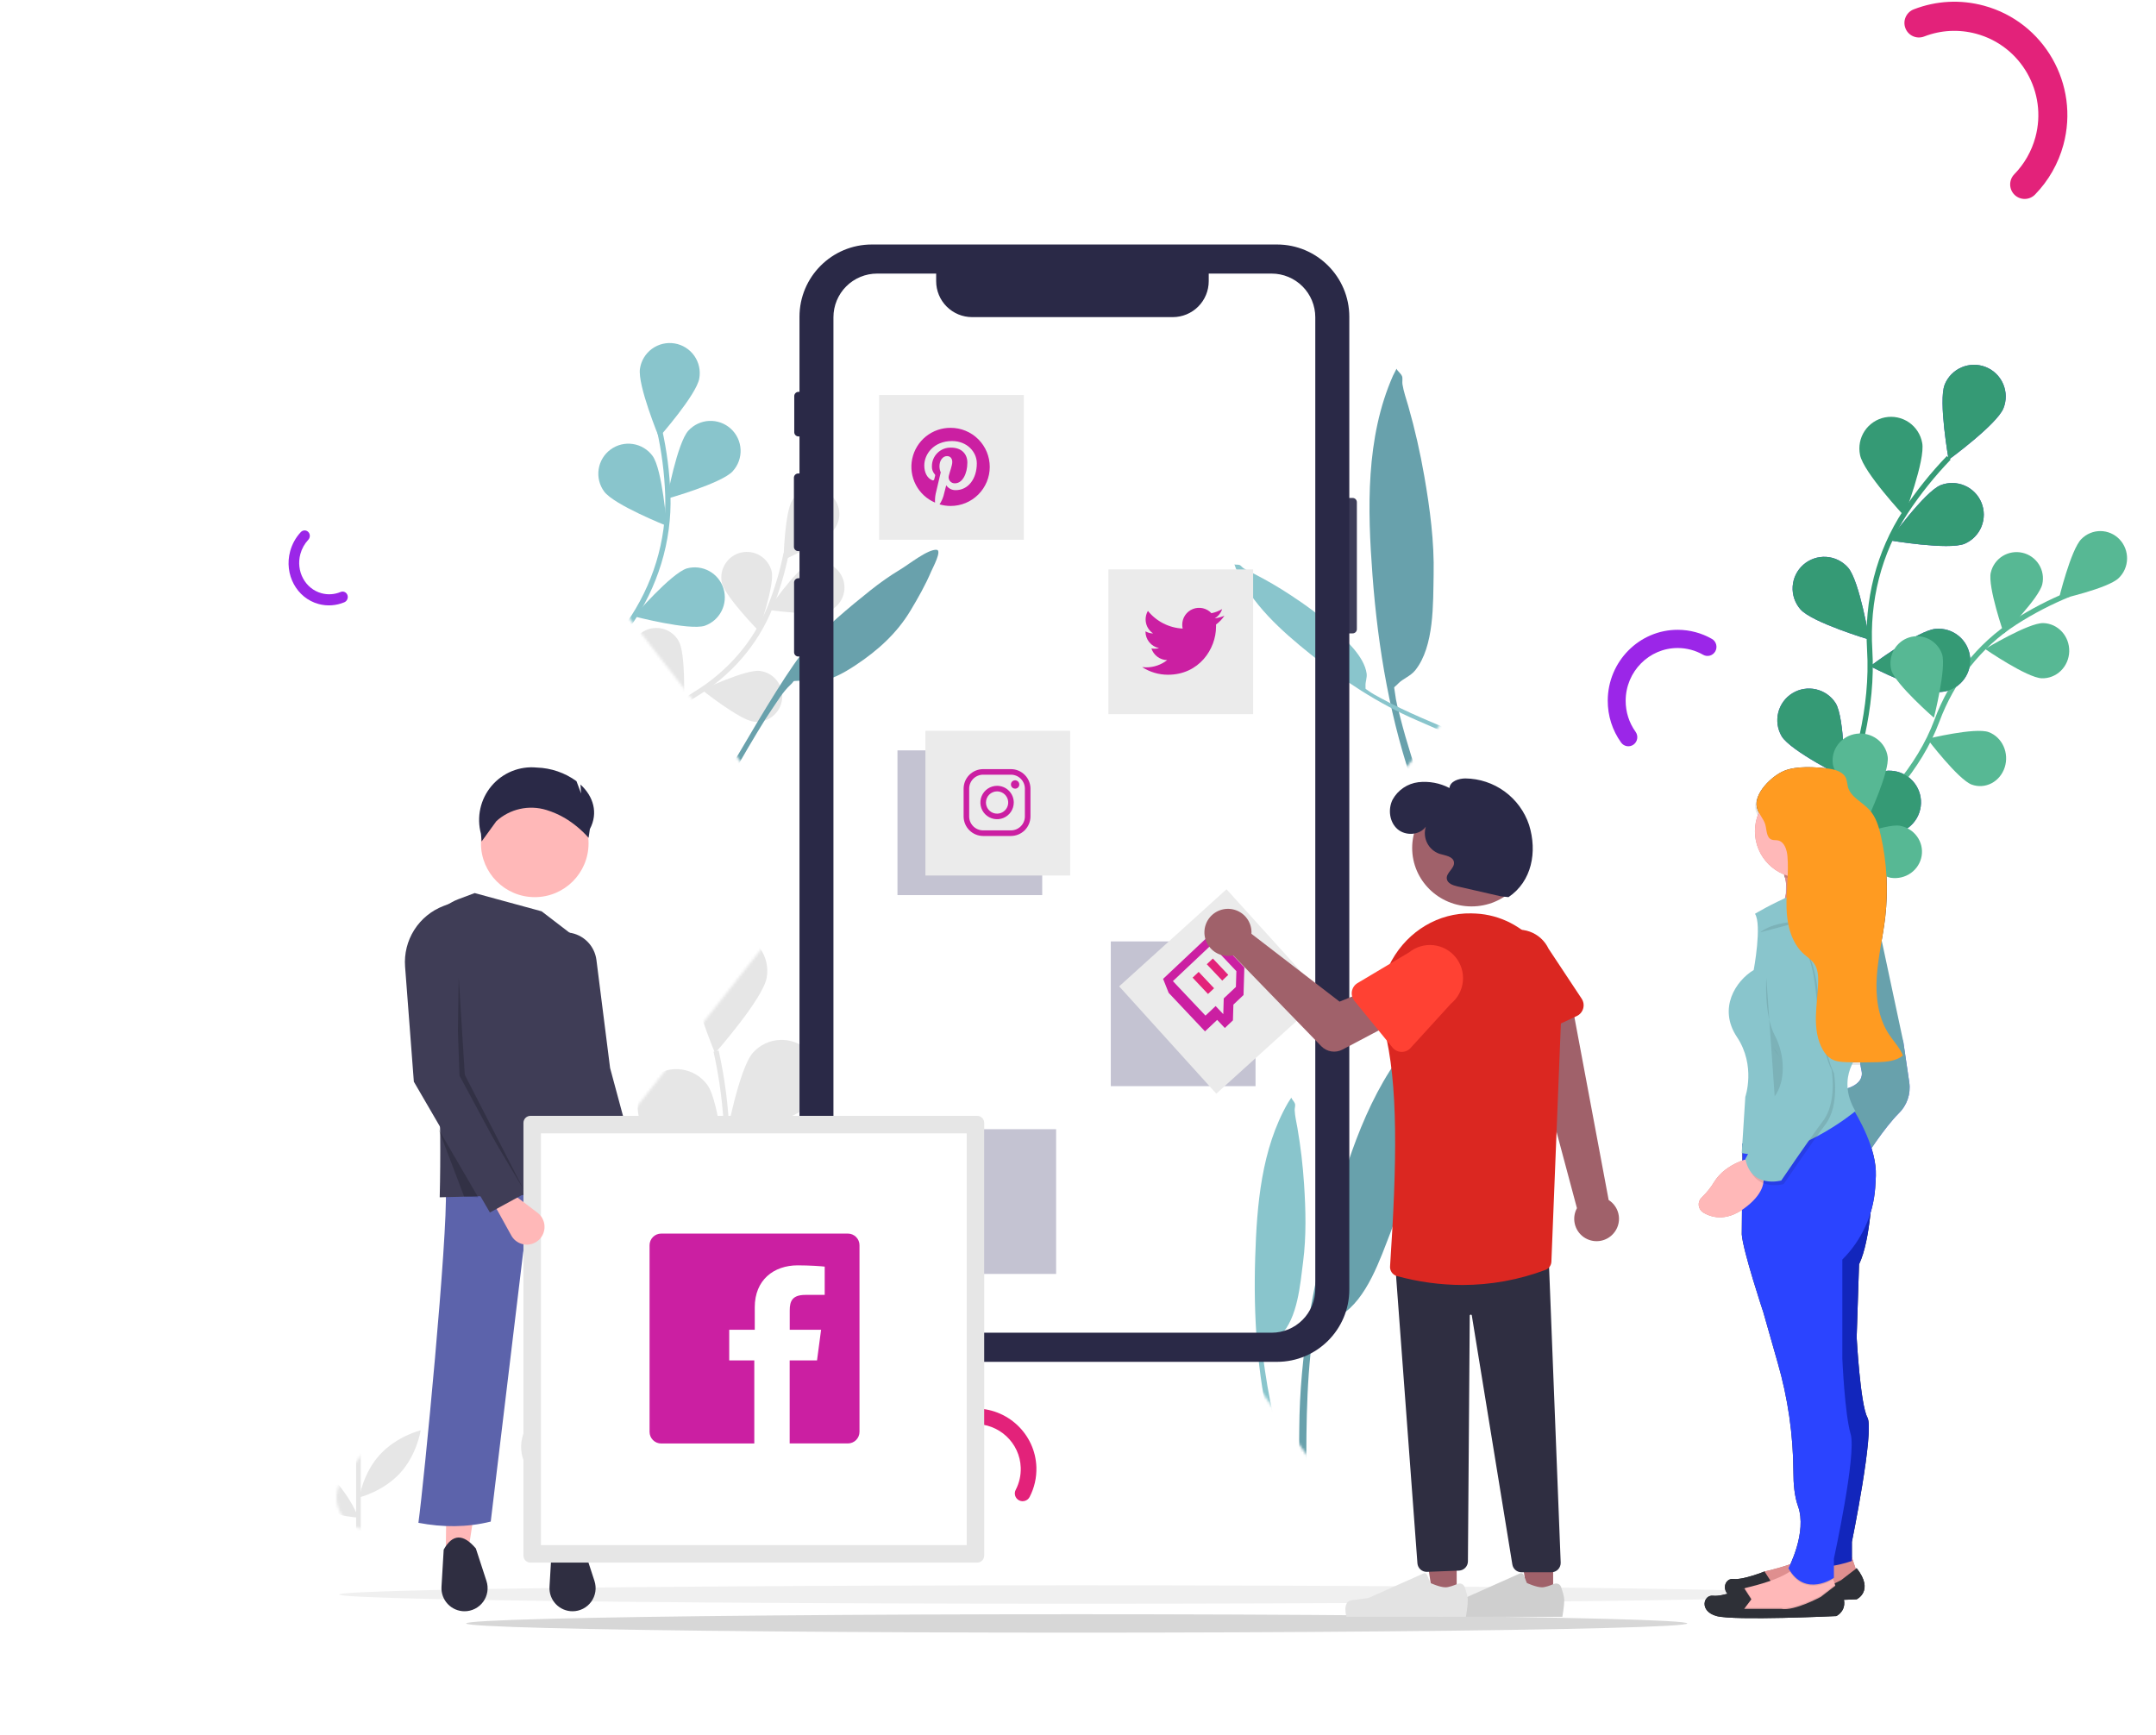 <svg xmlns="http://www.w3.org/2000/svg" width="820" height="660" viewBox="0 0 820 660" fill="none"><g opacity="0.061" filter="url(#filter0_f)"><ellipse cx="409.5" cy="606.5" rx="280.5" ry="3.5" fill="black"></ellipse></g><g opacity="0.16" filter="url(#filter1_f)"><ellipse cx="409.5" cy="617.5" rx="232.221" ry="3.5" fill="black"></ellipse></g><path d="M293.439 581.85C297.322 581.85 300.973 579.999 303.267 576.866L409.816 431.398L513.683 576.75C515.97 579.951 519.661 581.85 523.595 581.85H680.602C690.733 581.85 696.438 570.204 690.228 562.2L507.472 326.619L687.628 98.738C693.943 90.75 688.253 79 678.071 79H524.471C520.549 79 516.866 80.889 514.577 84.074L412.056 226.765L309.981 84.094C307.693 80.897 304.004 79 300.073 79H143.068C132.936 79 127.232 90.648 133.444 98.653L313.504 330.649L130.646 562.115C124.335 570.104 130.025 581.85 140.206 581.85H293.439Z" fill="white"></path><mask id="mask0" maskUnits="userSpaceOnUse" x="128" y="79" width="565" height="503"><path d="M293.439 581.85C297.322 581.85 300.973 579.999 303.267 576.866L409.816 431.398L513.683 576.75C515.97 579.951 519.661 581.85 523.595 581.85H680.602C690.733 581.85 696.438 570.204 690.228 562.2L507.472 326.619L687.628 98.738C693.943 90.75 688.253 79 678.071 79H524.471C520.549 79 516.866 80.889 514.577 84.074L412.056 226.765L309.981 84.094C307.693 80.897 304.004 79 300.073 79H143.068C132.936 79 127.232 90.648 133.444 98.653L313.504 330.649L130.646 562.115C124.335 570.104 130.025 581.85 140.206 581.85H293.439Z" fill="white"></path></mask><g mask="url(#mask0)"><g opacity="0.1"><path d="M289.658 571.391C281.573 571.835 257.345 558.471 257.345 558.471C257.345 558.471 279.981 542.569 288.067 542.126C291.906 541.985 295.647 543.357 298.484 545.946C301.321 548.536 303.029 552.136 303.238 555.972C303.447 559.808 302.142 563.572 299.604 566.455C297.065 569.339 293.496 571.11 289.664 571.387L289.658 571.391Z" fill="black"></path><path d="M234.903 607.238C234.903 607.238 226.587 538.915 257.363 494.776C270.277 476.248 277.206 454.173 276.443 431.626C276.059 420.916 274.69 410.264 272.355 399.805" stroke="black" stroke-width="2" stroke-miterlimit="10"></path><path d="M291.593 371.88C290.254 379.86 271.947 400.598 271.947 400.598C271.947 400.598 261.375 375.027 262.685 367.058C262.979 365.14 263.651 363.298 264.662 361.641C265.673 359.984 267.003 358.544 268.575 357.405C270.147 356.267 271.93 355.452 273.819 355.008C275.709 354.564 277.668 354.499 279.583 354.819C281.498 355.138 283.33 355.835 284.973 356.868C286.616 357.901 288.038 359.251 289.155 360.838C290.273 362.426 291.064 364.219 291.482 366.115C291.901 368.01 291.938 369.97 291.593 371.88Z" fill="black"></path><path d="M308.103 420.079C302.645 426.055 276.002 433.506 276.002 433.506C276.002 433.506 281.008 406.296 286.456 400.308C287.754 398.887 289.318 397.736 291.061 396.92C292.803 396.104 294.689 395.639 296.611 395.552C298.533 395.464 300.454 395.757 302.263 396.411C304.072 397.066 305.734 398.071 307.155 399.369C308.576 400.666 309.727 402.231 310.543 403.973C311.359 405.715 311.824 407.601 311.911 409.523C311.999 411.445 311.706 413.366 311.051 415.175C310.396 416.984 309.392 418.646 308.094 420.067L308.103 420.079Z" fill="black"></path><path d="M294.448 495.441C286.72 497.846 259.941 490.841 259.941 490.841C259.941 490.841 277.993 469.877 285.72 467.472C289.383 466.474 293.29 466.937 296.619 468.762C299.947 470.588 302.438 473.634 303.565 477.259C304.693 480.883 304.37 484.805 302.664 488.196C300.959 491.588 298.004 494.185 294.421 495.441L294.448 495.441Z" fill="black"></path><path d="M271.292 550.169C264.079 553.846 236.524 551.451 236.524 551.451C236.524 551.451 250.772 527.738 257.97 524.053C261.433 522.287 265.455 521.969 269.152 523.168C272.849 524.368 275.918 526.987 277.684 530.449C279.45 533.912 279.768 537.934 278.569 541.631C277.369 545.328 274.75 548.397 271.288 550.163L271.292 550.169Z" fill="black"></path><path d="M245.406 429.99C250.202 436.507 275.914 446.721 275.914 446.721C275.914 446.721 273.791 419.14 269 412.619C266.697 409.49 263.245 407.404 259.403 406.821C255.562 406.237 251.646 407.204 248.518 409.507C245.389 411.811 243.303 415.263 242.72 419.104C242.136 422.945 243.102 426.861 245.406 429.99Z" fill="black"></path><path d="M219.116 494.319C225.643 499.099 253.235 501.146 253.235 501.146C253.235 501.146 242.969 475.462 236.438 470.676C233.301 468.401 229.392 467.461 225.564 468.061C221.736 468.661 218.302 470.753 216.012 473.878C213.723 477.003 212.764 480.908 213.345 484.739C213.927 488.569 216.002 492.014 219.116 494.319Z" fill="black"></path><path d="M202.142 560.339C207.768 566.155 234.621 572.84 234.621 572.84C234.621 572.84 228.835 545.785 223.209 539.968C220.491 537.254 216.814 535.716 212.973 535.685C209.131 535.655 205.431 537.134 202.669 539.804C199.907 542.475 198.305 546.123 198.206 549.964C198.107 553.804 199.521 557.53 202.142 560.339Z" fill="black"></path></g><g opacity="0.1"><path d="M137.209 543.356H135.44V583H137.209V543.356Z" fill="black"></path><path d="M121.726 558.214C132.033 565.634 136.326 577.237 136.326 577.237C136.326 577.237 123.907 576.813 113.597 569.394C103.287 561.974 99 550.373 99 550.373C99 550.373 111.421 550.798 121.726 558.214Z" fill="black"></path><path d="M128.378 543.269C133.989 547.304 136.326 553.623 136.326 553.623C136.326 553.623 129.552 553.39 123.955 549.354C118.359 545.319 116.025 539 116.025 539C116.025 539 122.77 539.23 128.378 543.269Z" fill="black"></path><path d="M144.477 553.3C138.033 560.346 136.67 569.554 136.67 569.554C136.67 569.554 145.755 567.335 152.193 560.287C158.631 553.238 160 544.032 160 544.032C160 544.032 150.92 546.254 144.477 553.3Z" fill="black"></path></g><path d="M354 585.332C354 622.887 331.614 636 304 636C276.386 636 254 622.887 254 585.332C254 547.776 304 500 304 500C304 500 354 547.776 354 585.332Z" fill="#68A1AC"></path><path d="M295 577.685C295 598.672 282.464 606 267 606C251.536 606 239 598.672 239 577.685C239 556.699 267 530 267 530C267 530 295 556.699 295 577.685Z" fill="#89C5CC"></path><path fill-rule="evenodd" clip-rule="evenodd" d="M540.398 392.139C522.515 410.736 513.876 436.531 507.035 460.781C499.394 487.865 494.347 515.368 494.154 543.527C494.027 562.028 493.523 580.644 494.604 599.124C494.987 605.687 495.642 612.261 496.683 618.754C496.769 619.287 499.098 633.784 501.326 630.406C502.594 628.485 498.939 615.368 498.663 613.183C497.109 600.878 496.748 588.482 496.824 576.088C496.948 555.681 496.346 535.379 498.416 515.048C498.725 512.012 498.969 508.824 499.691 505.854C500.457 502.697 499.481 504.075 501.977 502.826C504.402 501.61 507.398 501.784 509.914 500.26C519.895 494.213 525 478.68 528.973 468.488C533.518 456.834 536.28 444.406 538.487 432.141C540.107 423.13 541.265 414.174 541.92 405.046C542.127 402.17 542.139 399.161 542.705 396.333C542.857 395.57 543.622 394.22 543.594 393.545C543.535 392.115 542.672 391.274 542.601 390.072C541.852 390.745 541.117 391.435 540.398 392.139Z" fill="#68A1AC"></path><path fill-rule="evenodd" clip-rule="evenodd" d="M489.849 419.493C479.721 437.09 478.018 458.43 477.396 478.248C476.7 500.383 478.065 522.345 483.261 543.888C486.676 558.042 489.824 572.355 494.156 586.263C495.695 591.203 497.442 596.1 499.469 600.861C499.636 601.252 504.166 611.881 505.227 608.878C505.831 607.171 500.55 597.846 499.924 596.23C496.403 587.127 493.774 577.729 491.48 568.249C487.703 552.64 483.39 537.249 481.112 521.329C480.772 518.952 480.353 516.471 480.341 514.066C480.327 511.509 479.843 512.747 481.512 511.319C483.133 509.93 485.455 509.494 487.087 507.853C493.562 501.34 494.513 488.509 495.613 479.971C496.873 470.208 496.624 460.192 495.981 450.406C495.508 443.217 494.693 436.157 493.461 429.062C493.073 426.826 492.512 424.526 492.407 422.258C492.378 421.647 492.706 420.471 492.557 419.96C492.241 418.879 491.421 418.401 491.139 417.496C490.695 418.153 490.265 418.819 489.849 419.493Z" fill="#89C5CC"></path><path fill-rule="evenodd" clip-rule="evenodd" d="M529.783 142.941C519.37 166.547 520.109 193.74 522.007 218.864C524.127 246.926 528.826 274.49 538.31 301.005C544.541 318.426 550.457 336.084 557.815 353.07C560.428 359.102 563.299 365.053 566.506 370.793C566.769 371.265 573.933 384.081 574.866 380.144C575.398 377.904 567.463 366.839 566.453 364.882C560.77 353.857 556.177 342.338 551.994 330.671C545.107 311.462 537.573 292.6 532.538 272.793C531.786 269.836 530.921 266.757 530.58 263.72C530.216 260.492 529.772 262.121 531.687 260.091C533.548 258.117 536.422 257.252 538.262 254.956C545.561 245.851 545.024 229.51 545.258 218.574C545.527 206.067 543.856 193.446 541.718 181.169C540.147 172.149 538.16 163.339 535.643 154.542C534.85 151.769 533.829 148.939 533.389 146.089C533.271 145.32 533.526 143.789 533.268 143.164C532.722 141.841 531.622 141.348 531.143 140.244C530.671 141.133 530.217 142.033 529.783 142.941Z" fill="#68A1AC"></path><path fill-rule="evenodd" clip-rule="evenodd" d="M470.079 216.286C475.826 229.742 487.379 239.967 498.523 248.91C510.97 258.9 524.21 267.627 538.869 273.967C548.499 278.131 558.106 282.519 567.993 286.048C571.505 287.302 575.082 288.417 578.702 289.312C579 289.385 587.084 291.38 585.814 289.469C585.092 288.381 577.434 287.384 576.232 287.044C569.464 285.129 562.913 282.571 556.459 279.786C545.833 275.2 535.101 271.017 524.945 265.432C523.429 264.598 521.818 263.765 520.428 262.73C518.949 261.631 519.452 262.445 519.353 260.866C519.256 259.33 520.01 257.804 519.772 256.153C518.826 249.603 511.848 243.497 507.407 239.165C502.33 234.21 496.453 230.015 490.539 226.146C486.194 223.304 481.774 220.715 477.155 218.351C475.698 217.606 474.131 216.933 472.779 216.011C472.415 215.762 471.88 215.064 471.521 214.929C470.761 214.643 470.131 214.907 469.488 214.678C469.673 215.218 469.871 215.754 470.079 216.286Z" fill="#89C5CC"></path><path d="M257.923 301.46C252.558 301.754 236.483 292.887 236.483 292.887C236.483 292.887 251.502 282.336 256.867 282.042C259.414 281.949 261.896 282.859 263.778 284.577C265.661 286.295 266.794 288.684 266.933 291.229C267.072 293.774 266.206 296.272 264.521 298.185C262.837 300.098 260.469 301.273 257.927 301.457L257.923 301.46Z" fill="#68A1AC"></path><g opacity="0.1"><path d="M220.506 326.294C220.506 326.294 233.834 282.619 264.366 264.114C277.18 256.351 287.321 244.837 292.919 230.94C295.562 224.343 297.594 217.517 298.988 210.548" stroke="black" stroke-width="2" stroke-miterlimit="10"></path><path d="M286.683 274.5C281.35 273.882 267.005 262.432 267.005 262.432C267.005 262.432 283.592 254.57 288.924 255.189C291.485 255.486 293.823 256.788 295.424 258.809C297.024 260.83 297.757 263.404 297.459 265.965C297.162 268.526 295.86 270.864 293.839 272.465C291.818 274.065 289.244 274.797 286.683 274.5Z" fill="black"></path><path d="M241.288 253.555C243.973 258.224 260.147 266.874 260.147 266.874C260.147 266.874 260.825 248.527 258.151 243.875C257.528 242.745 256.685 241.75 255.673 240.95C254.661 240.149 253.5 239.557 252.257 239.21C251.014 238.862 249.715 238.766 248.434 238.925C247.153 239.085 245.917 239.499 244.798 240.141C243.679 240.784 242.699 241.643 241.915 242.668C241.131 243.693 240.559 244.864 240.232 246.112C239.906 247.361 239.831 248.662 240.012 249.94C240.193 251.218 240.627 252.446 241.288 253.555Z" fill="black"></path><path d="M317.624 200.879C314.67 205.361 297.988 213.016 297.988 213.016C297.988 213.016 298.436 194.663 301.385 190.184C302.805 188.03 305.022 186.528 307.548 186.009C310.075 185.489 312.705 185.994 314.859 187.414C317.013 188.833 318.515 191.05 319.034 193.577C319.554 196.104 319.048 198.733 317.629 200.887L317.624 200.879Z" fill="black"></path><path d="M315.231 232.448C310.31 234.607 292.145 231.964 292.145 231.964C292.145 231.964 302.494 216.802 307.411 214.646C308.583 214.109 309.851 213.811 311.14 213.768C312.429 213.726 313.713 213.941 314.918 214.399C316.123 214.858 317.225 215.552 318.16 216.441C319.094 217.33 319.842 218.395 320.361 219.576C320.88 220.757 321.158 222.029 321.181 223.318C321.203 224.607 320.969 225.888 320.491 227.086C320.014 228.284 319.303 229.375 318.4 230.296C317.497 231.216 316.42 231.948 315.231 232.448Z" fill="black"></path><path d="M274.529 221.6C275.689 226.845 288.536 239.952 288.536 239.952C288.536 239.952 294.664 222.641 293.515 217.406C292.926 214.922 291.384 212.769 289.221 211.412C287.059 210.055 284.449 209.603 281.956 210.154C279.464 210.705 277.287 212.214 275.898 214.356C274.508 216.497 274.016 219.099 274.529 221.6Z" fill="black"></path></g><path d="M213.247 289.045C215.093 294.087 229.58 305.356 229.58 305.356C229.58 305.356 233.348 287.39 231.498 282.35C230.581 279.968 228.764 278.042 226.439 276.989C224.114 275.936 221.468 275.839 219.073 276.721C216.677 277.602 214.725 279.39 213.637 281.699C212.549 284.008 212.413 286.652 213.258 289.061L213.247 289.045Z" fill="#68A1AC"></path><path d="M245.737 287.379C240.951 289.818 222.668 288.229 222.668 288.229C222.668 288.229 232.122 272.496 236.898 270.051C239.195 268.879 241.864 268.668 244.317 269.464C246.77 270.26 248.806 271.998 249.978 274.295C251.15 276.592 251.361 279.261 250.565 281.714C249.769 284.167 248.031 286.203 245.734 287.375L245.737 287.379Z" fill="#89C5CC"></path><path d="M221.593 325.243C221.593 325.243 215.105 271.942 239.115 237.507C249.189 223.053 254.595 205.832 254 188.241C253.7 179.886 252.632 171.577 250.811 163.417" stroke="#89C5CC" stroke-width="2" stroke-miterlimit="10"></path><path d="M265.961 143.943C264.916 150.168 250.634 166.347 250.634 166.347C250.634 166.347 242.386 146.398 243.409 140.181C243.638 138.684 244.162 137.248 244.951 135.955C245.739 134.662 246.777 133.539 248.003 132.651C249.23 131.762 250.621 131.127 252.095 130.78C253.569 130.434 255.097 130.384 256.591 130.633C258.085 130.882 259.514 131.425 260.796 132.232C262.078 133.038 263.187 134.091 264.059 135.329C264.931 136.567 265.548 137.966 265.874 139.445C266.201 140.924 266.23 142.453 265.961 143.943Z" fill="#89C5CC"></path><path d="M278.698 179.234C274.44 183.896 253.655 189.708 253.655 189.708C253.655 189.708 257.56 168.481 261.811 163.809C262.823 162.701 264.043 161.803 265.403 161.166C266.762 160.529 268.233 160.167 269.733 160.099C271.232 160.031 272.73 160.259 274.142 160.769C275.553 161.28 276.85 162.064 277.958 163.077C279.067 164.089 279.965 165.309 280.602 166.669C281.238 168.028 281.601 169.499 281.669 170.999C281.737 172.498 281.509 173.996 280.998 175.408C280.487 176.819 279.703 178.116 278.691 179.224L278.698 179.234Z" fill="#89C5CC"></path><path d="M268.046 238.026C262.017 239.902 241.126 234.438 241.126 234.438C241.126 234.438 255.209 218.083 261.237 216.207C264.095 215.428 267.143 215.789 269.74 217.213C272.336 218.637 274.279 221.013 275.159 223.841C276.039 226.669 275.787 229.728 274.456 232.374C273.125 235.02 270.82 237.046 268.025 238.026L268.046 238.026Z" fill="#89C5CC"></path><path d="M229.784 186.965C233.526 192.05 253.585 200.018 253.585 200.018C253.585 200.018 251.928 178.501 248.191 173.413C246.394 170.972 243.701 169.345 240.704 168.89C237.707 168.435 234.653 169.189 232.212 170.986C229.771 172.783 228.144 175.476 227.689 178.473C227.233 181.47 227.987 184.525 229.784 186.965Z" fill="#89C5CC"></path><path d="M211.119 250.322C215.45 253.494 233.757 254.852 233.757 254.852C233.757 254.852 226.945 237.811 222.612 234.635C220.531 233.126 217.937 232.502 215.398 232.9C212.858 233.299 210.579 234.686 209.06 236.76C207.541 238.834 206.905 241.425 207.29 243.966C207.676 246.508 209.053 248.793 211.119 250.322Z" fill="#89C5CC"></path><path d="M199.857 294.126C203.589 297.985 221.406 302.421 221.406 302.421C221.406 302.421 217.567 284.47 213.835 280.61C212.031 278.81 209.592 277.789 207.043 277.769C204.494 277.748 202.039 278.73 200.206 280.502C198.374 282.274 197.31 284.694 197.245 287.242C197.18 289.791 198.117 292.262 199.857 294.126Z" fill="#89C5CC"></path><path fill-rule="evenodd" clip-rule="evenodd" d="M342.393 216.626C345.75 214.614 352.871 208.881 356.228 209.122C358.389 209.277 354.744 215.999 354.175 217.338C351.975 222.515 349.2 227.397 346.312 232.216C341.104 240.908 333.815 247.47 325.335 253.067C320.971 255.947 316.141 258.677 310.846 259.33C308.408 259.631 306.009 258.795 303.666 258.947C300.938 259.123 302.56 258.721 300.538 260.579C297.731 263.159 295.451 267.085 293.291 270.209C283.377 284.553 239.392 364.128 233.532 380.598C233.013 382.058 230.892 381.519 231.562 379.752C235.109 370.385 267.818 309.141 279.318 289.47C290.817 269.798 301.269 252.55 306.774 246.423C313.452 238.99 323.178 230.805 331.009 224.586C334.646 221.697 338.403 219.016 342.393 216.626Z" fill="#69A1AC"></path></g><path fill-rule="evenodd" clip-rule="evenodd" d="M611.48 266.479C611.525 251.588 623.487 239.51 638.145 239.556C642.685 239.57 647.164 240.767 651.099 243.019C652.739 243.959 653.317 246.072 652.396 247.736C651.471 249.402 649.392 249.992 647.752 249.053C644.831 247.381 641.502 246.492 638.125 246.481C627.226 246.448 618.331 255.428 618.298 266.5C618.284 270.799 619.589 274.901 622.07 278.363C623.176 279.91 622.842 282.076 621.32 283.2C619.798 284.326 617.666 283.985 616.558 282.438C613.218 277.779 611.463 272.26 611.48 266.479Z" fill="#9B26E8"></path><path fill-rule="evenodd" clip-rule="evenodd" d="M121.173 229.744C112.822 227.479 107.97 218.476 110.358 209.674C111.097 206.948 112.491 204.437 114.389 202.411C115.181 201.566 116.46 201.537 117.246 202.34C118.032 203.146 118.028 204.484 117.237 205.329C115.827 206.833 114.792 208.7 114.242 210.727C112.467 217.272 116.074 223.967 122.283 225.65C124.694 226.304 127.207 226.137 129.55 225.166C130.596 224.734 131.758 225.26 132.144 226.344C132.53 227.428 131.996 228.657 130.949 229.091C127.796 230.398 124.415 230.623 121.173 229.744Z" fill="#9B26E8"></path><path fill-rule="evenodd" clip-rule="evenodd" d="M754.562 2.164C777.461 8.37 791.016 32.119 784.778 55.103C782.846 62.222 779.118 68.757 773.996 74.004C771.86 76.19 768.364 76.227 766.191 74.095C764.015 71.957 763.983 68.452 766.118 66.265C769.92 62.37 772.69 57.512 774.127 52.217C778.765 35.127 768.687 17.468 751.661 12.854C745.049 11.062 738.187 11.419 731.815 13.885C728.968 14.984 725.775 13.567 724.686 10.715C723.594 7.862 725.015 4.658 727.862 3.556C736.438 0.235 745.671 -0.245 754.562 2.164Z" fill="#E3227A"></path><path fill-rule="evenodd" clip-rule="evenodd" d="M370.235 535.76C383.029 535.352 393.768 545.363 394.173 558.076C394.298 562.014 393.406 565.933 391.59 569.413C390.832 570.864 389.035 571.428 387.577 570.679C386.118 569.927 385.548 568.142 386.305 566.691C387.653 564.108 388.316 561.195 388.223 558.266C387.921 548.814 379.937 541.369 370.424 541.673C366.73 541.79 363.246 543.045 360.346 545.299C359.051 546.305 357.18 546.08 356.168 544.794C355.155 543.508 355.383 541.649 356.678 540.642C360.58 537.606 365.268 535.918 370.235 535.76Z" fill="#E3227A"></path><path d="M739.633 146.314C737.156 152.482 741.137 174.86 741.137 174.86C741.137 174.86 759.497 161.454 761.974 155.292C763.165 152.327 763.129 149.012 761.875 146.074C760.62 143.136 758.25 140.817 755.286 139.626C752.322 138.436 749.006 138.471 746.068 139.726C743.13 140.98 740.811 143.35 739.621 146.314H739.633Z" fill="#6C63FF"></path><path d="M707.439 173.066C708.714 179.597 724.222 196.217 724.222 196.217C724.222 196.217 732.348 174.987 731.073 168.462C730.792 166.89 730.201 165.39 729.335 164.048C728.469 162.707 727.344 161.551 726.027 160.649C724.709 159.746 723.226 159.114 721.662 158.79C720.098 158.467 718.486 158.457 716.918 158.762C715.351 159.068 713.86 159.682 712.532 160.569C711.204 161.456 710.066 162.598 709.184 163.929C708.302 165.26 707.693 166.754 707.394 168.322C707.094 169.891 707.109 171.503 707.439 173.066Z" fill="#359A75"></path><path d="M684.789 231.789C689.182 236.779 710.955 243.298 710.955 243.298C710.955 243.298 707.252 220.872 702.859 215.882C700.75 213.486 697.775 212.026 694.589 211.823C691.403 211.62 688.267 212.691 685.871 214.801C683.475 216.91 682.014 219.885 681.812 223.071C681.609 226.257 682.68 229.393 684.789 231.789Z" fill="#6C63FF"></path><path d="M677.647 280.079C681.133 285.746 701.499 295.847 701.499 295.847C701.499 295.847 701.638 273.119 698.152 267.452C696.45 264.794 693.773 262.911 690.696 262.207C687.619 261.504 684.389 262.037 681.701 263.691C679.013 265.345 677.082 267.989 676.324 271.053C675.566 274.117 676.041 277.356 677.647 280.073V280.079Z" fill="#6C63FF"></path><path d="M747.198 206.832C741.042 209.351 718.64 205.527 718.64 205.527C718.64 205.527 731.931 187.076 738.07 184.551C741.013 183.397 744.292 183.448 747.199 184.691C750.105 185.934 752.406 188.271 753.605 191.196C754.804 194.122 754.804 197.401 753.605 200.327C752.406 203.252 750.105 205.589 747.198 206.832Z" fill="#6C63FF"></path><path d="M738.134 263.205C731.489 263.767 711.274 253.412 711.274 253.412C711.274 253.412 729.465 239.776 736.086 239.214C737.676 239.052 739.283 239.207 740.812 239.672C742.341 240.137 743.762 240.901 744.993 241.921C746.223 242.94 747.239 244.195 747.98 245.611C748.72 247.027 749.172 248.576 749.308 250.168C749.444 251.761 749.261 253.364 748.771 254.885C748.281 256.406 747.493 257.815 746.453 259.028C745.413 260.242 744.142 261.236 742.714 261.953C741.286 262.67 739.729 263.096 738.134 263.205Z" fill="#6C63FF"></path><path d="M721.805 316.781C715.371 318.461 693.682 311.67 693.682 311.67C693.682 311.67 709.305 295.158 715.739 293.485C718.81 292.737 722.052 293.228 724.765 294.85C727.477 296.473 729.442 299.097 730.236 302.157C731.029 305.216 730.587 308.465 729.005 311.202C727.423 313.938 724.828 315.942 721.781 316.781H721.805Z" fill="#6C63FF"></path><path opacity="0.25" d="M739.633 146.314C737.156 152.482 741.137 174.86 741.137 174.86C741.137 174.86 759.497 161.454 761.974 155.292C763.165 152.327 763.129 149.012 761.875 146.074C760.62 143.136 758.25 140.817 755.286 139.626C752.322 138.436 749.006 138.471 746.068 139.726C743.13 140.98 740.811 143.35 739.621 146.314H739.633Z" fill="black"></path><path opacity="0.25" d="M684.789 231.789C689.182 236.779 710.955 243.298 710.955 243.298C710.955 243.298 707.252 220.872 702.859 215.882C700.75 213.486 697.775 212.026 694.589 211.823C691.403 211.62 688.267 212.691 685.871 214.801C683.475 216.91 682.014 219.885 681.812 223.071C681.609 226.257 682.68 229.393 684.789 231.789Z" fill="black"></path><path opacity="0.25" d="M677.647 280.079C681.133 285.746 701.499 295.847 701.499 295.847C701.499 295.847 701.638 273.119 698.152 267.452C696.45 264.794 693.773 262.911 690.696 262.207C687.619 261.504 684.389 262.037 681.701 263.691C679.013 265.345 677.082 267.989 676.324 271.053C675.566 274.117 676.041 277.356 677.647 280.073V280.079Z" fill="black"></path><path opacity="0.25" d="M747.198 206.832C741.042 209.351 718.64 205.527 718.64 205.527C718.64 205.527 731.931 187.076 738.07 184.551C741.013 183.397 744.292 183.448 747.199 184.691C750.105 185.934 752.406 188.271 753.605 191.196C754.804 194.122 754.804 197.401 753.605 200.327C752.406 203.252 750.105 205.589 747.198 206.832Z" fill="black"></path><path opacity="0.25" d="M738.134 263.205C731.489 263.767 711.274 253.412 711.274 253.412C711.274 253.412 729.465 239.776 736.086 239.214C737.676 239.052 739.283 239.207 740.812 239.672C742.341 240.137 743.762 240.901 744.993 241.921C746.223 242.94 747.239 244.195 747.98 245.611C748.72 247.027 749.172 248.576 749.308 250.168C749.444 251.761 749.261 253.364 748.771 254.885C748.281 256.406 747.493 257.815 746.453 259.028C745.413 260.242 744.142 261.236 742.714 261.953C741.286 262.67 739.729 263.096 738.134 263.205Z" fill="black"></path><path opacity="0.25" d="M721.805 316.781C715.371 318.461 693.682 311.67 693.682 311.67C693.682 311.67 709.305 295.158 715.739 293.485C718.81 292.737 722.052 293.228 724.765 294.85C727.477 296.473 729.442 299.097 730.236 302.157C731.029 305.216 730.587 308.465 729.005 311.202C727.423 313.938 724.828 315.942 721.781 316.781H721.805Z" fill="black"></path><path d="M679 334C679 334 723.095 310.732 736.664 274.163C742.362 258.816 752.64 245.569 766.375 236.709C772.907 232.515 779.812 228.93 787 226" stroke="#57B894" stroke-width="2" stroke-miterlimit="10"></path><path d="M704.332 592.394L706.145 597.831L700.23 603.746L680.661 608.295L666.555 606.93L667.479 601.952C667.749 600.876 668.311 599.895 669.101 599.117C669.892 598.339 670.882 597.794 671.962 597.541C677.762 596.176 688.818 593.071 691.143 588.751L704.332 592.394Z" fill="#DB8B8B"></path><path opacity="0.1" d="M704.332 592.394L706.145 597.831L700.23 603.746L680.661 608.295L666.555 606.93L667.479 601.952C667.749 600.876 668.311 599.895 669.101 599.117C669.892 598.339 670.882 597.794 671.962 597.541C677.762 596.176 688.818 593.071 691.143 588.751L704.332 592.394Z" fill="black"></path><path d="M671.106 605.588L673.837 601.963L671.106 597.734C671.106 597.734 662.92 601.039 659.277 600.586C655.634 600.133 653.839 606.501 660.642 608.319C667.445 610.138 706.146 608.319 706.146 608.319C706.146 608.319 712.973 605.135 706.146 596.49L700.232 601.039C700.232 601.039 690.221 606.476 685.213 605.588H671.106Z" fill="#2E3037"></path><path d="M658.823 613.358L672.917 614.693L692.486 610.138L698.4 604.223L697.917 602.779L697.24 600.749L696.576 598.762L683.381 595.137C682.711 596.226 681.795 597.143 680.705 597.813C676.421 600.749 668.719 602.864 664.199 603.921C664.012 603.969 663.819 604.024 663.638 604.09C662.772 604.379 661.985 604.863 661.336 605.504C660.547 606.28 659.987 607.258 659.717 608.331L658.823 613.358Z" fill="#DB8B8B"></path><path opacity="0.1" d="M658.823 613.357L672.917 614.693L692.486 610.137L698.4 604.223L697.917 602.779L692.48 606.954C692.48 606.954 682.463 612.391 677.461 611.503H663.372L666.103 607.878L663.65 604.09C662.784 604.379 661.997 604.862 661.348 605.504C660.559 606.28 659.999 607.258 659.729 608.331L658.823 613.357Z" fill="black"></path><path d="M663.37 611.963L666.101 608.338L663.37 604.109C663.37 604.109 655.178 607.42 651.541 606.96C647.904 606.501 646.104 612.875 652.907 614.7C659.709 616.524 698.411 614.7 698.411 614.7C698.411 614.7 705.238 611.51 698.411 602.864L692.497 607.42C692.497 607.42 682.48 612.857 677.477 611.969L663.37 611.963Z" fill="#2E3037"></path><path d="M674.73 348.028C674.73 348.028 696.57 350.306 693.386 341.201C692.494 338.621 692.263 335.858 692.716 333.166C693.281 329.828 694.6 326.663 696.57 323.91L676.096 327.094C677.324 329.147 678.257 331.361 678.869 333.673C681.328 343.304 674.73 348.028 674.73 348.028Z" fill="#DB8B8B"></path><path d="M712.06 451.778C712.06 451.778 711.606 471.347 707.057 480.904L706.145 508.695C706.145 508.695 707.51 534.178 710.241 539.181C712.972 544.183 704.332 586.48 704.332 586.48V593.729C704.332 593.729 689.772 599.167 685.676 592.817L689.772 538.667L687.96 463.583L712.06 451.778Z" fill="#35323E"></path><path opacity="0.1" d="M712.066 451.778C712.066 451.778 711.613 471.347 707.064 480.904L706.152 508.695C706.152 508.695 707.517 534.178 710.248 539.181C712.979 544.183 704.333 586.48 704.333 586.48V593.729C704.333 593.729 689.773 599.167 685.677 592.817L689.773 538.667L687.961 463.583L712.066 451.778Z" fill="black"></path><path d="M721.165 388.983L723.895 396.263L726.167 411.735C726.475 413.89 726.264 416.088 725.552 418.146C724.839 420.203 723.646 422.061 722.071 423.564C716.634 429.002 709.329 440.402 709.329 440.402L700.708 414.466C700.708 414.466 709.354 413.1 707.988 407.186C706.623 401.271 707.082 390.348 707.082 390.348L721.165 388.983Z" fill="#6C63FF"></path><path opacity="0.1" d="M680.717 597.801C686.559 606.99 695.64 601.782 697.253 600.749L696.588 598.762L683.394 595.137C682.722 596.222 681.806 597.135 680.717 597.801Z" fill="black"></path><path d="M662.46 469.528C662.919 475.896 670.652 499.131 670.652 499.131L676.089 518.229C680.002 531.731 682.021 545.712 682.088 559.77C682.088 564.434 682.517 569.237 683.828 572.85C687.453 582.861 680.204 596.514 680.204 596.514C686.571 607.89 697.494 600.139 697.494 600.139V592.847C697.494 592.847 706.146 553.257 703.874 545.524C701.602 537.791 700.708 516.851 700.708 516.851V479.086C708.003 471.819 712.436 462.168 713.196 451.899C713.305 450.407 713.396 448.842 713.45 447.217C713.818 436.946 706.804 424.918 704.061 420.634C703.397 419.601 702.986 419.015 702.986 419.015L662.804 434.953L662.713 434.989V436.548V439.985L662.46 469.528Z" fill="#35323E"></path><path opacity="0.1" d="M676.112 327.094C677.34 329.147 678.274 331.361 678.885 333.673C681.11 334.518 683.482 334.909 685.86 334.822C688.239 334.734 690.575 334.171 692.732 333.166C693.298 329.828 694.616 326.663 696.587 323.91L676.112 327.094Z" fill="black"></path><path d="M685.211 333.927C675.408 333.927 667.461 325.98 667.461 316.177C667.461 306.374 675.408 298.427 685.211 298.427C695.014 298.427 702.961 306.374 702.961 316.177C702.961 325.98 695.014 333.927 685.211 333.927Z" fill="#DB8B8B"></path><path opacity="0.1" d="M662.459 439.967H662.646C681.725 443.888 705.68 424.005 705.68 424.005C705.036 422.923 704.482 421.789 704.024 420.616C703.36 419.583 702.949 418.997 702.949 418.997L662.767 434.934L662.664 436.529L662.459 439.967Z" fill="black"></path><path d="M666.102 440.402C666.102 440.402 656.545 442.215 651.995 449.507C650.682 451.696 649.079 453.698 647.229 455.458C646.817 455.838 646.498 456.308 646.299 456.832C646.099 457.356 646.024 457.92 646.079 458.478C646.134 459.036 646.318 459.573 646.616 460.048C646.914 460.523 647.318 460.923 647.797 461.215C651.421 463.384 657.294 464.719 664.713 458.605C677.478 448.141 666.102 440.402 666.102 440.402Z" fill="#DB8B8B"></path><path opacity="0.1" d="M680.209 356.219C680.209 356.219 689.307 355.307 691.585 378.947C693.863 402.588 697.5 408.074 697.5 408.074C697.5 408.074 699.777 420.356 694.316 427.636C688.854 434.916 678.39 450.388 678.39 450.388C678.39 450.388 667.008 453.578 664.737 442.202L678.844 415.807C678.844 415.807 681.115 406.708 675.66 400.334C670.204 393.961 666.102 351.67 680.209 356.219Z" fill="black"></path><path d="M679.296 354.854C679.296 354.854 688.4 353.942 690.672 377.607C692.944 401.271 696.587 406.739 696.587 406.739C696.587 406.739 698.864 419.021 693.403 426.301C687.941 433.581 677.477 449.029 677.477 449.029C677.477 449.029 666.101 452.219 663.824 440.843L677.93 414.466C677.93 414.466 680.208 405.367 674.747 398.993C669.285 392.62 665.189 350.305 679.296 354.854Z" fill="#6C63FF"></path><path opacity="0.1" d="M671.786 371.915C671.786 371.915 670.88 386.022 674.976 393.762C679.072 401.501 679.072 411.505 674.976 416.967" fill="black"></path><path opacity="0.1" d="M669.517 354.625C669.517 354.625 673.142 351 683.624 350.529C694.106 350.058 698.637 346.904 698.637 346.904" fill="black"></path><path opacity="0.1" d="M694.823 293.237C697.59 293.582 700.75 294.524 701.747 297.128C702.115 298.083 702.121 299.134 702.351 300.149C703.384 304.124 707.855 305.973 710.616 309.012C713.032 311.694 714.126 315.325 714.917 318.859C717.184 329.003 717.725 339.456 716.518 349.78C715.63 357.326 713.818 364.757 713.31 372.333C712.803 379.909 713.727 387.889 717.872 394.257C719.684 397 722.004 399.405 723.267 402.419C720.657 404.534 717.056 404.836 713.697 404.951C709.782 405.084 705.867 405.084 701.952 404.951C699.898 404.878 697.753 404.745 695.983 403.706C694.672 402.868 693.594 401.713 692.848 400.347C690.612 396.547 690.044 391.98 690.141 387.569C690.238 383.159 690.932 378.779 691.017 374.369C691.059 371.952 690.872 369.415 689.489 367.451C688.492 366.025 686.975 365.071 685.676 363.923C680.801 359.603 679.133 352.68 678.97 346.173C678.807 339.666 679.877 333.147 679.327 326.665C679.115 324.127 678.167 321.077 675.666 320.581C674.88 320.43 674.04 320.581 673.291 320.279C671.286 319.512 671.479 316.654 670.911 314.618C670.265 312.292 668.283 310.504 667.727 308.154C666.416 302.65 673.424 296.071 677.998 294.162C682.776 292.168 689.899 292.633 694.823 293.237Z" fill="black"></path><path d="M695.271 292.331C698.038 292.669 701.198 293.618 702.194 296.222C702.452 297.217 702.654 298.225 702.799 299.243C703.832 303.212 708.308 305.067 711.069 308.105C713.486 310.788 714.579 314.413 715.371 317.953C717.648 328.085 718.206 338.527 717.02 348.843C716.132 356.389 714.32 363.82 713.812 371.402C713.305 378.984 714.229 386.959 718.373 393.327C720.186 396.064 722.506 398.468 723.769 401.483C721.159 403.603 717.558 403.899 714.199 404.02C710.284 404.145 706.369 404.145 702.454 404.02C700.4 403.954 698.255 403.821 696.485 402.776C695.173 401.941 694.096 400.784 693.356 399.417C691.114 395.617 690.552 391.049 690.643 386.639C690.734 382.229 691.44 377.849 691.519 373.438C691.561 371.022 691.374 368.484 689.997 366.521C688.994 365.101 687.477 364.146 686.178 362.992C681.309 358.679 679.635 351.749 679.472 345.243C679.309 338.736 680.385 332.223 679.835 325.735C679.617 323.197 678.669 320.146 676.174 319.657C675.382 319.5 674.542 319.657 673.793 319.355C671.787 318.581 671.981 315.73 671.413 313.688C670.773 311.368 668.791 309.574 668.229 307.229C666.918 301.726 673.926 295.146 678.5 293.231C683.236 291.256 690.353 291.721 695.271 292.331Z" fill="#35323E"></path><path d="M685.61 335.951C685.61 335.951 713.819 291.298 711.106 247.171C709.964 228.654 714.525 210.209 724.717 194.706C729.566 187.362 735.079 180.478 741.187 174.141" stroke="#359A75" stroke-width="2" stroke-miterlimit="10"></path><path d="M739.636 146.314C737.159 152.482 741.14 174.86 741.14 174.86C741.14 174.86 759.5 161.454 761.977 155.292C763.168 152.327 763.132 149.012 761.877 146.074C760.623 143.136 758.253 140.817 755.289 139.626C752.325 138.436 749.009 138.471 746.071 139.726C743.133 140.98 740.814 143.35 739.623 146.314H739.636Z" fill="#359A75"></path><path d="M684.79 231.789C689.182 236.78 710.956 243.298 710.956 243.298C710.956 243.298 707.253 220.872 702.86 215.882C700.751 213.486 697.776 212.026 694.59 211.823C691.404 211.62 688.268 212.691 685.872 214.801C683.476 216.91 682.015 219.885 681.813 223.071C681.61 226.257 682.681 229.393 684.79 231.789Z" fill="#359A75"></path><path d="M677.647 280.079C681.133 285.746 701.499 295.847 701.499 295.847C701.499 295.847 701.638 273.119 698.152 267.452C696.45 264.794 693.773 262.911 690.696 262.207C687.619 261.504 684.389 262.037 681.701 263.691C679.013 265.345 677.082 267.989 676.324 271.053C675.566 274.117 676.041 277.356 677.647 280.073V280.079Z" fill="#359A75"></path><path d="M747.198 206.832C741.042 209.351 718.64 205.527 718.64 205.527C718.64 205.527 731.931 187.076 738.07 184.551C741.013 183.397 744.292 183.448 747.199 184.691C750.105 185.934 752.406 188.271 753.605 191.196C754.804 194.122 754.804 197.401 753.605 200.327C752.406 203.252 750.105 205.589 747.198 206.832Z" fill="#359A75"></path><path d="M738.135 263.205C731.49 263.767 711.275 253.412 711.275 253.412C711.275 253.412 729.466 239.776 736.087 239.214C737.677 239.052 739.284 239.207 740.813 239.672C742.342 240.137 743.763 240.901 744.994 241.921C746.224 242.94 747.24 244.195 747.981 245.611C748.721 247.027 749.173 248.576 749.309 250.168C749.445 251.761 749.262 253.364 748.772 254.885C748.282 256.407 747.494 257.815 746.454 259.028C745.414 260.242 744.143 261.236 742.715 261.953C741.287 262.67 739.73 263.096 738.135 263.205Z" fill="#359A75"></path><path d="M721.806 316.781C715.372 318.461 693.683 311.67 693.683 311.67C693.683 311.67 709.306 295.158 715.74 293.485C718.811 292.737 722.053 293.228 724.766 294.85C727.478 296.473 729.443 299.097 730.237 302.157C731.03 305.216 730.588 308.465 729.006 311.202C727.424 313.938 724.829 315.942 721.782 316.781H721.806Z" fill="#359A75"></path><path d="M791.619 205.031C787.593 209.021 783 228 783 228C783 228 801.787 223.844 805.818 219.874C806.797 218.931 807.583 217.8 808.129 216.546C808.675 215.291 808.97 213.939 808.998 212.568C809.026 211.197 808.785 209.834 808.291 208.558C807.796 207.281 807.057 206.118 806.117 205.135C805.176 204.152 804.053 203.368 802.812 202.83C801.572 202.292 800.238 202.01 798.889 202C797.541 201.991 796.203 202.253 794.955 202.774C793.707 203.294 792.573 204.061 791.619 205.031Z" fill="#57B894"></path><path d="M757.162 217.774C755.928 223.159 762.136 241 762.136 241C762.136 241 775.504 227.61 776.748 222.225C777.042 220.945 777.079 219.62 776.858 218.325C776.638 217.031 776.163 215.792 775.462 214.68C774.76 213.568 773.846 212.605 772.771 211.845C771.695 211.085 770.48 210.543 769.195 210.251C767.91 209.959 766.579 209.921 765.279 210.141C763.979 210.361 762.736 210.834 761.619 211.532C760.503 212.231 759.536 213.142 758.773 214.213C758.01 215.284 757.466 216.494 757.173 217.774H757.162Z" fill="#57B894"></path><path d="M719.354 254.976C721.028 260.383 735.529 273 735.529 273C735.529 273 740.319 254.245 738.645 248.838C737.77 246.331 735.972 244.267 733.628 243.08C731.284 241.893 728.578 241.675 726.079 242.473C723.58 243.27 721.483 245.021 720.231 247.356C718.978 249.691 718.667 252.428 719.364 254.992L719.354 254.976Z" fill="#57B894"></path><path d="M697.09 290.582C697.871 296.172 710.558 311 710.558 311C710.558 311 718.719 293.426 717.949 287.841C717.574 285.157 716.116 282.728 713.896 281.087C711.676 279.447 708.875 278.729 706.11 279.092C703.344 279.456 700.841 280.871 699.151 283.025C697.46 285.18 696.721 287.899 697.095 290.582H697.09Z" fill="#57B894"></path><path d="M776.565 257.996C770.962 257.832 755 246.858 755 246.858C755 246.858 771.538 236.844 777.14 237.002C779.831 237.081 782.38 238.263 784.229 240.287C786.077 242.311 787.072 245.013 786.996 247.797C786.92 250.581 785.778 253.219 783.822 255.132C781.865 257.045 779.255 258.075 776.565 257.996Z" fill="#57B894"></path><path d="M749.92 298.439C744.755 296.537 733 281.037 733 281.037C733 281.037 751.206 276.569 756.376 278.472C758.845 279.395 760.871 281.324 762.011 283.838C763.151 286.351 763.312 289.244 762.459 291.883C761.605 294.523 759.807 296.694 757.457 297.923C755.108 299.151 752.397 299.337 749.92 298.439Z" fill="#57B894"></path><path d="M719.22 333.895C713.61 332.998 699 320.486 699 320.486C699 320.486 716.937 313.179 722.547 314.076C725.203 314.548 727.562 316.017 729.118 318.169C730.674 320.32 731.301 322.982 730.865 325.58C730.428 328.178 728.964 330.505 726.786 332.061C724.608 333.616 721.891 334.275 719.22 333.895Z" fill="#57B894"></path><path d="M704.332 592.394L706.145 597.831L700.23 603.746L680.661 608.295L666.555 606.93L667.479 601.952C667.749 600.876 668.311 599.895 669.101 599.117C669.892 598.339 670.882 597.794 671.962 597.541C677.762 596.176 688.818 593.071 691.143 588.751L704.332 592.394Z" fill="#DB8B8B"></path><path opacity="0.1" d="M704.332 592.394L706.145 597.831L700.23 603.746L680.661 608.295L666.555 606.93L667.479 601.952C667.749 600.876 668.311 599.895 669.101 599.117C669.892 598.339 670.882 597.794 671.962 597.541C677.762 596.176 688.818 593.071 691.143 588.751L704.332 592.394Z" fill="#FFB8B8"></path><path d="M671.106 605.588L673.837 601.963L671.106 597.734C671.106 597.734 662.92 601.039 659.277 600.586C655.634 600.133 653.839 606.501 660.642 608.319C667.445 610.138 706.146 608.319 706.146 608.319C706.146 608.319 712.973 605.135 706.146 596.49L700.232 601.039C700.232 601.039 690.221 606.476 685.213 605.588H671.106Z" fill="#2E3037"></path><path d="M658.823 613.358L672.917 614.693L692.486 610.138L698.4 604.223L697.917 602.779L697.24 600.749L696.576 598.762L683.381 595.137C682.711 596.226 681.795 597.143 680.705 597.813C676.421 600.749 668.719 602.864 664.199 603.921C664.012 603.969 663.819 604.024 663.638 604.09C662.772 604.379 661.985 604.863 661.336 605.504C660.547 606.28 659.987 607.258 659.717 608.331L658.823 613.358Z" fill="#FFB8B8"></path><path opacity="0.1" d="M658.823 613.357L672.917 614.693L692.486 610.137L698.4 604.223L697.917 602.779L692.48 606.954C692.48 606.954 682.463 612.391 677.461 611.503H663.372L666.103 607.878L663.65 604.09C662.784 604.379 661.997 604.862 661.348 605.504C660.559 606.28 659.999 607.258 659.729 608.331L658.823 613.357Z" fill="black"></path><path d="M663.37 611.963L666.101 608.338L663.37 604.109C663.37 604.109 655.178 607.42 651.541 606.96C647.904 606.501 646.104 612.875 652.907 614.7C659.709 616.524 698.411 614.7 698.411 614.7C698.411 614.7 705.238 611.51 698.411 602.864L692.497 607.42C692.497 607.42 682.48 612.857 677.477 611.969L663.37 611.963Z" fill="#2E3037"></path><path d="M674.73 348.028C674.73 348.028 696.57 350.306 693.386 341.201C692.494 338.621 692.263 335.858 692.716 333.166C693.281 329.828 694.6 326.663 696.57 323.91L676.096 327.094C677.324 329.147 678.257 331.361 678.869 333.673C681.328 343.304 674.73 348.028 674.73 348.028Z" fill="#DB8B8B"></path><path d="M712.066 451.778C712.066 451.778 711.613 471.347 707.064 480.904L706.152 508.695C706.152 508.695 707.517 534.178 710.248 539.181C712.979 544.183 704.333 586.48 704.333 586.48V593.729C704.333 593.729 689.773 599.167 685.677 592.817L689.773 538.667L687.961 463.583L712.066 451.778Z" fill="#1226BC"></path><path opacity="0.1" d="M680.717 597.801C686.559 606.99 695.64 601.782 697.253 600.749L696.588 598.762L683.394 595.137C682.722 596.222 681.806 597.135 680.717 597.801Z" fill="black"></path><path d="M714.889 354.043C718.406 370.531 720.378 379.775 723.895 396.263L726.167 411.735C726.475 413.891 726.264 416.088 725.552 418.146C724.839 420.203 723.646 422.061 722.071 423.564C716.634 429.002 709.329 440.402 709.329 440.402L700.708 414.466C700.708 414.466 709.354 413.101 707.988 407.186C706.623 401.271 707.082 390.348 707.082 390.348L714.889 354.043Z" fill="#68A1AC"></path><path d="M662.46 469.528C662.919 475.896 670.652 499.131 670.652 499.131L676.089 518.229C680.002 531.731 682.021 545.712 682.088 559.77C682.088 564.434 682.517 569.237 683.828 572.85C687.453 582.861 680.204 596.514 680.204 596.514C686.571 607.89 697.494 600.139 697.494 600.139V592.847C697.494 592.847 706.146 553.257 703.874 545.524C701.602 537.791 700.708 516.851 700.708 516.851V479.086C708.003 471.819 712.436 462.168 713.196 451.899C713.305 450.407 713.396 448.842 713.45 447.217C713.818 436.946 706.804 424.918 704.061 420.634C703.397 419.601 702.986 419.015 702.986 419.015L662.804 434.953L662.713 434.989V436.548V439.985L662.46 469.528Z" fill="#2B44FF"></path><path opacity="0.1" d="M676.112 327.094C677.34 329.147 678.274 331.361 678.885 333.673C681.11 334.518 683.482 334.909 685.86 334.822C688.239 334.734 690.575 334.171 692.732 333.166C693.298 329.828 694.616 326.663 696.587 323.91L676.112 327.094Z" fill="black"></path><path d="M685.211 333.927C675.408 333.927 667.461 325.98 667.461 316.177C667.461 306.374 675.408 298.427 685.211 298.427C695.014 298.427 702.961 306.374 702.961 316.177C702.961 325.98 695.014 333.927 685.211 333.927Z" fill="#FFB8B8"></path><path d="M667.479 347.575C667.479 347.575 692.95 332.102 701.142 338.47L712.519 353.036C712.519 353.036 708.851 352.888 707.486 367.448L709.244 392.141L707.486 400.359C707.486 400.359 697.928 409.458 705.674 422.658C705.674 422.658 681.556 442.68 662.441 438.584L663.806 417.197C663.806 417.197 667.902 405.368 660.622 394.445C653.342 383.522 660.169 373.058 666.99 368.962C667.008 368.962 670.198 351.671 667.479 347.575Z" fill="#89C5CC"></path><path d="M666.102 440.402C666.102 440.402 656.545 442.215 651.995 449.507C650.682 451.696 649.079 453.698 647.229 455.458C646.817 455.838 646.498 456.308 646.299 456.832C646.099 457.356 646.024 457.92 646.079 458.478C646.134 459.036 646.318 459.573 646.616 460.048C646.914 460.523 647.318 460.923 647.797 461.215C651.421 463.384 657.294 464.719 664.713 458.605C677.478 448.141 666.102 440.402 666.102 440.402Z" fill="#FFB8B8"></path><path opacity="0.1" d="M680.209 356.219C680.209 356.219 689.307 355.307 691.585 378.947C693.863 402.588 697.5 408.074 697.5 408.074C697.5 408.074 699.777 420.356 694.316 427.636C688.854 434.916 678.39 450.388 678.39 450.388C678.39 450.388 667.008 453.578 664.737 442.202L678.844 415.807C678.844 415.807 681.115 406.708 675.66 400.334C670.204 393.961 666.102 351.67 680.209 356.219Z" fill="black"></path><path d="M679.296 354.854C679.296 354.854 688.4 353.942 690.672 377.607C692.944 401.271 696.587 406.739 696.587 406.739C696.587 406.739 698.864 419.021 693.403 426.301C687.941 433.581 677.477 449.029 677.477 449.029C677.477 449.029 666.101 452.219 663.824 440.843L677.93 414.466C677.93 414.466 680.208 405.367 674.747 398.993C669.285 392.62 665.189 350.305 679.296 354.854Z" fill="#89C5CC"></path><path opacity="0.1" d="M671.786 371.915C671.786 371.915 670.88 386.022 674.976 393.762C679.072 401.501 679.072 411.505 674.976 416.967" fill="black"></path><path opacity="0.1" d="M669.517 354.625C669.517 354.625 673.142 351 683.624 350.529C694.106 350.058 698.637 346.904 698.637 346.904" fill="black"></path><path d="M695.271 292.331C698.038 292.669 701.198 293.618 702.194 296.222C702.452 297.217 702.654 298.225 702.799 299.243C703.832 303.212 708.308 305.067 711.069 308.105C713.486 310.788 714.579 314.413 715.371 317.953C717.648 328.085 718.206 338.527 717.02 348.843C716.132 356.389 714.32 363.82 713.812 371.402C713.305 378.984 714.229 386.959 718.373 393.327C720.186 396.064 722.506 398.468 723.769 401.483C721.159 403.603 717.558 403.899 714.199 404.02C710.284 404.145 706.369 404.145 702.454 404.02C700.4 403.954 698.255 403.821 696.485 402.776C695.173 401.941 694.096 400.784 693.356 399.417C691.114 395.617 690.552 391.049 690.643 386.639C690.734 382.229 691.44 377.849 691.519 373.438C691.561 371.022 691.374 368.484 689.997 366.521C688.994 365.101 687.477 364.146 686.178 362.992C681.309 358.679 679.635 351.749 679.472 345.243C679.309 338.736 680.385 332.223 679.835 325.735C679.617 323.197 678.669 320.146 676.174 319.657C675.382 319.5 674.542 319.657 673.793 319.355C671.787 318.581 671.981 315.73 671.413 313.688C670.773 311.368 668.791 309.574 668.229 307.229C666.918 301.726 673.926 295.146 678.5 293.231C683.236 291.256 690.353 291.721 695.271 292.331Z" fill="#FF9B21"></path><path opacity="0.9" d="M514.45 189.402H511.43C510.538 189.402 509.814 190.126 509.814 191.018V239.304C509.814 240.196 510.538 240.92 511.43 240.92H514.45C515.342 240.92 516.065 240.196 516.065 239.304V191.018C516.065 190.126 515.342 189.402 514.45 189.402Z" fill="#2A2947"></path><path d="M303.972 149.046H303.697C302.804 149.046 302.081 149.77 302.081 150.662V164.392C302.081 165.284 302.804 166.007 303.697 166.007H303.972C304.864 166.007 305.587 165.284 305.587 164.392V150.662C305.587 149.77 304.864 149.046 303.972 149.046Z" fill="#2A2947"></path><path d="M304.289 180.097H303.57C302.677 180.097 301.954 180.82 301.954 181.712V208C301.954 208.892 302.677 209.616 303.57 209.616H304.289C305.182 209.616 305.905 208.892 305.905 208V181.712C305.905 180.82 305.182 180.097 304.289 180.097Z" fill="#2A2947"></path><path d="M304.162 219.944H303.633C302.741 219.944 302.018 220.668 302.018 221.56V248.102C302.018 248.994 302.741 249.717 303.633 249.717H304.162C305.055 249.717 305.778 248.994 305.778 248.102V221.56C305.778 220.668 305.055 219.944 304.162 219.944Z" fill="#2A2947"></path><path opacity="0.9" d="M414.922 105.685H391.182C389.674 105.685 388.451 106.908 388.451 108.416V108.881C388.451 110.389 389.674 111.612 391.182 111.612H414.922C416.43 111.612 417.653 110.389 417.653 108.881V108.416C417.653 106.908 416.43 105.685 414.922 105.685Z" fill="#100F25"></path><path opacity="0.9" d="M425.434 112.021C427.292 112.021 428.799 110.514 428.799 108.656C428.799 106.797 427.292 105.29 425.434 105.29C423.575 105.29 422.068 106.797 422.068 108.656C422.068 110.514 423.575 112.021 425.434 112.021Z" fill="#100F25"></path><path fill-rule="evenodd" clip-rule="evenodd" d="M331.58 93H485.679C500.872 93 513.188 105.316 513.188 120.508V490.49C513.188 505.683 500.872 517.999 485.679 517.999H331.58C316.387 517.999 304.071 505.683 304.071 490.49V120.508C304.071 105.316 316.387 93 331.58 93ZM459.722 104.063H483.639C488.044 104.063 492.268 105.812 495.383 108.927C498.497 112.042 500.247 116.266 500.247 120.671V490.314C500.247 494.719 498.497 498.943 495.383 502.057C492.268 505.172 488.044 506.922 483.639 506.922H333.589C331.409 506.922 329.249 506.492 327.235 505.657C325.22 504.823 323.39 503.599 321.848 502.057C320.306 500.515 319.084 498.684 318.25 496.669C317.416 494.654 316.987 492.495 316.988 490.314V120.671C316.987 118.49 317.416 116.33 318.25 114.315C319.084 112.301 320.306 110.47 321.848 108.927C323.39 107.385 325.22 106.162 327.235 105.327C329.249 104.492 331.409 104.063 333.589 104.063H356.053V106.948C356.053 110.574 357.493 114.052 360.058 116.616C362.622 119.181 366.1 120.621 369.726 120.621H446.049C449.675 120.621 453.153 119.181 455.717 116.616C458.282 114.052 459.722 110.574 459.722 106.948V104.063Z" fill="#2A2947"></path><path opacity="0.3" d="M477.522 358.085H422.471V413.137H477.522V358.085Z" fill="#3A3768"></path><path opacity="0.3" d="M396.387 285.416H341.335V340.468H396.387V285.416Z" fill="#3A3768"></path><path opacity="0.3" d="M401.679 429.512H346.627V484.563H401.679V429.512Z" fill="#3A3768"></path><path d="M389.395 150.246H334.343V205.298H389.395V150.246Z" fill="#EBEBEB"></path><path d="M466.483 338.239L425.662 375.176L462.599 415.997L503.42 379.06L466.483 338.239Z" fill="#EBEBEB"></path><path d="M476.612 216.586H421.561V271.638H476.612V216.586Z" fill="#EBEBEB"></path><path d="M407.02 277.966H351.968V333.018H407.02V277.966Z" fill="#EBEBEB"></path><path d="M465.684 234.196C464.513 234.712 463.272 235.052 462.001 235.205C463.336 234.407 464.338 233.155 464.823 231.677C463.562 232.425 462.183 232.952 460.745 233.236C459.868 232.293 458.726 231.636 457.47 231.351C456.213 231.066 454.9 231.167 453.701 231.64C452.503 232.113 451.475 232.937 450.752 234.003C450.028 235.069 449.644 236.329 449.647 237.618C449.644 238.112 449.698 238.604 449.81 239.085C447.257 238.959 444.761 238.295 442.482 237.137C440.204 235.98 438.196 234.355 436.588 232.369C435.769 233.784 435.518 235.458 435.888 237.051C436.257 238.645 437.219 240.038 438.578 240.948C437.555 240.922 436.555 240.646 435.664 240.144V240.221C435.664 241.704 436.176 243.142 437.115 244.29C438.054 245.438 439.361 246.227 440.814 246.521C440.262 246.669 439.693 246.745 439.121 246.747C438.716 246.746 438.312 246.706 437.915 246.627C438.327 247.902 439.126 249.016 440.2 249.815C441.275 250.614 442.572 251.059 443.912 251.086C441.639 252.873 438.83 253.842 435.939 253.838C435.428 253.835 434.916 253.805 434.408 253.746C437.331 255.645 440.744 256.652 444.229 256.646C456.047 256.646 462.502 246.86 462.502 238.366C462.502 238.088 462.502 237.813 462.502 237.54C463.753 236.624 464.831 235.491 465.684 234.196Z" fill="#CB1FA2"></path><path d="M442.365 372.33L444.482 377.642L458.303 392.296L462.931 387.936L465.845 391.019L468.928 388.105L469.104 382.115L472.957 378.475L473.267 367.984L460.899 354.875L442.365 372.33ZM470.233 369.395L470.057 375.392L465.429 379.752L465.252 385.749L462.346 382.666L458.486 386.306L446.09 373.19L460.744 359.369L470.233 369.395Z" fill="#CB1FA2"></path><path d="M458.98 366.77L461.294 364.59L467.164 370.806L464.85 372.979L458.98 366.77ZM453.583 371.864L455.897 369.677L461.76 375.9L459.446 378.08L453.583 371.864Z" fill="#E3227A"></path><path d="M384.499 294.666C385.903 294.67 387.249 295.229 388.241 296.222C389.234 297.215 389.794 298.561 389.797 299.965V310.547C389.794 311.952 389.234 313.297 388.241 314.29C387.249 315.283 385.903 315.842 384.499 315.846H373.916C372.511 315.843 371.165 315.286 370.17 314.294C369.675 313.804 369.282 313.22 369.014 312.577C368.747 311.934 368.609 311.244 368.611 310.547V299.965C368.614 298.559 369.175 297.213 370.169 296.22C371.164 295.227 372.511 294.668 373.916 294.666H384.499ZM384.499 292.55H373.916C371.949 292.555 370.065 293.339 368.674 294.73C367.283 296.12 366.5 298.005 366.494 299.972V310.555C366.5 312.521 367.283 314.406 368.674 315.797C370.065 317.187 371.949 317.971 373.916 317.977H384.499C386.461 317.971 388.341 317.191 389.731 315.807C391.121 314.422 391.908 312.545 391.921 310.583V300C391.921 298.029 391.14 296.138 389.749 294.742C388.358 293.345 386.47 292.557 384.499 292.55Z" fill="#CB1FA2"></path><path d="M386.086 299.979C385.771 299.98 385.461 299.888 385.198 299.713C384.935 299.539 384.729 299.29 384.608 298.998C384.486 298.706 384.454 298.385 384.515 298.075C384.577 297.765 384.729 297.48 384.952 297.257C385.175 297.034 385.46 296.882 385.77 296.82C386.08 296.759 386.401 296.791 386.693 296.913C386.985 297.034 387.233 297.24 387.408 297.503C387.583 297.766 387.675 298.076 387.674 298.392C387.675 298.6 387.634 298.807 387.555 299C387.476 299.193 387.359 299.368 387.211 299.516C387.063 299.664 386.888 299.781 386.695 299.86C386.502 299.939 386.295 299.98 386.086 299.979ZM379.222 301.016C380.059 301.016 380.877 301.264 381.574 301.729C382.27 302.195 382.812 302.856 383.133 303.629C383.453 304.403 383.537 305.254 383.374 306.075C383.21 306.896 382.807 307.65 382.215 308.242C381.623 308.834 380.869 309.238 380.048 309.401C379.226 309.564 378.375 309.48 377.602 309.16C376.828 308.84 376.167 308.297 375.702 307.601C375.237 306.905 374.989 306.086 374.989 305.249C374.989 304.126 375.435 303.05 376.229 302.256C377.022 301.462 378.099 301.016 379.222 301.016ZM379.222 298.9C377.966 298.9 376.738 299.272 375.694 299.97C374.65 300.667 373.836 301.659 373.355 302.819C372.875 303.98 372.749 305.256 372.994 306.488C373.239 307.72 373.844 308.851 374.732 309.739C375.62 310.627 376.751 311.232 377.983 311.477C379.215 311.722 380.491 311.596 381.652 311.116C382.812 310.635 383.804 309.821 384.501 308.777C385.199 307.733 385.571 306.505 385.571 305.249C385.571 303.565 384.902 301.95 383.712 300.759C382.521 299.568 380.906 298.9 379.222 298.9Z" fill="#CB1FA2"></path><path d="M361.583 162.734C358.158 162.703 354.828 163.86 352.16 166.007C349.492 168.155 347.65 171.161 346.948 174.513C346.246 177.865 346.728 181.357 348.31 184.395C349.893 187.432 352.478 189.827 355.628 191.173C355.565 190.031 355.65 188.886 355.882 187.766C356.171 186.559 357.794 179.673 357.794 179.673C357.469 178.936 357.305 178.137 357.314 177.331C357.314 175.13 358.591 173.486 360.179 173.486C361.533 173.486 362.182 174.502 362.182 175.715C362.182 177.07 361.314 179.102 360.87 180.978C360.781 181.327 360.775 181.691 360.853 182.043C360.931 182.394 361.09 182.722 361.318 183C361.546 183.278 361.837 183.499 362.166 183.644C362.495 183.789 362.853 183.855 363.212 183.836C366.034 183.836 367.918 180.224 367.918 175.941C367.918 172.689 365.724 170.262 361.745 170.262C360.793 170.227 359.844 170.386 358.955 170.728C358.066 171.071 357.256 171.589 356.573 172.253C355.89 172.917 355.349 173.712 354.981 174.591C354.614 175.47 354.428 176.414 354.436 177.366C354.389 178.426 354.739 179.464 355.416 180.28C355.537 180.376 355.623 180.508 355.661 180.657C355.699 180.806 355.688 180.964 355.628 181.106C355.557 181.381 355.395 182.037 355.325 182.298C355.312 182.378 355.28 182.455 355.231 182.521C355.183 182.587 355.12 182.64 355.046 182.676C354.973 182.713 354.893 182.732 354.811 182.731C354.729 182.73 354.649 182.71 354.577 182.672C352.503 181.825 351.536 179.553 351.536 177.028C351.536 172.794 355.064 167.757 362.119 167.757C367.763 167.757 371.516 171.856 371.516 176.259C371.516 182.079 368.278 186.432 363.502 186.432C362.792 186.452 362.088 186.294 361.456 185.971C360.823 185.648 360.282 185.171 359.882 184.584C359.882 184.584 359.014 187.998 358.831 188.662C358.49 189.788 357.989 190.86 357.342 191.844C358.717 192.246 360.143 192.451 361.575 192.45C365.516 192.451 369.296 190.887 372.083 188.101C374.87 185.315 376.436 181.536 376.437 177.596C376.438 173.655 374.874 169.875 372.088 167.088C369.302 164.301 365.523 162.735 361.583 162.734Z" fill="#CB1FA2"></path><path opacity="0.1" d="M504.726 386.059L501.199 386.426L500.804 385.72C501.28 385.177 501.93 384.816 502.643 384.699C503.356 384.582 504.087 384.716 504.712 385.078L504.726 386.059Z" fill="black"></path><path d="M178.23 589.065L169.551 589.643L170.708 498.805H192.116L178.23 589.065Z" fill="#FFB8B8"></path><path d="M219.888 589.065L211.209 589.643L212.366 498.805L226.212 498.808L219.888 589.065Z" fill="#A0616A"></path><path d="M229.145 579.228C220.06 583.371 211.521 583.16 203.393 579.668L199.058 475.661L186.643 578.758C177.564 581.004 168.388 580.994 159.136 579.228C161.267 563.784 170.364 469.762 169.55 452.517L230.302 449.624L229.145 579.228Z" fill="#5C63AB"></path><path d="M176.677 612.868C175.481 612.868 174.297 612.623 173.199 612.149C172.1 611.675 171.11 610.981 170.29 610.111C169.469 609.24 168.835 608.211 168.427 607.086C168.018 605.962 167.844 604.766 167.915 603.571L168.752 589.424C172.124 583.379 176.216 583.355 180.985 588.987L185.023 601.369C185.453 602.686 185.564 604.087 185.348 605.456C185.133 606.825 184.596 608.124 183.782 609.246C182.968 610.368 181.899 611.281 180.665 611.91C179.43 612.54 178.063 612.868 176.677 612.868Z" fill="#2F2E41"></path><path d="M217.757 612.868C216.561 612.868 215.377 612.623 214.279 612.149C213.18 611.675 212.19 610.981 211.37 610.111C210.549 609.24 209.915 608.211 209.507 607.086C209.098 605.962 208.924 604.766 208.995 603.571L209.832 589.424C213.204 583.379 217.296 583.355 222.065 588.987L226.103 601.369C226.533 602.686 226.644 604.087 226.428 605.456C226.213 606.825 225.676 608.124 224.862 609.246C224.048 610.368 222.979 611.281 221.745 611.91C220.51 612.54 219.143 612.868 217.757 612.868Z" fill="#2F2E41"></path><path d="M203.387 341.243C214.687 341.243 223.847 332.082 223.847 320.783C223.847 309.483 214.687 300.323 203.387 300.323C192.087 300.323 182.927 309.483 182.927 320.783C182.927 332.082 192.087 341.243 203.387 341.243Z" fill="#FFB8B8"></path><path d="M232.038 453.674L167.236 455.41C168.025 424.294 166.64 392.276 163.392 359.486C163.028 355.79 163.895 352.076 165.858 348.923C167.822 345.771 170.772 343.355 174.25 342.052L180.543 339.692L206.001 346.635L218.016 355.846C219.626 357.085 220.904 358.702 221.736 360.555C222.569 362.407 222.929 364.437 222.786 366.462C220.967 393.026 225.029 422.597 232.038 453.674Z" fill="#3F3D56"></path><path d="M239.264 475.59C237.538 475.69 235.841 475.124 234.52 474.009C233.2 472.894 232.357 471.316 232.167 469.598L230.734 456.7L238.39 454.567L244.711 465.469C245.289 466.466 245.602 467.594 245.62 468.746C245.638 469.899 245.361 471.036 244.815 472.051C244.269 473.066 243.472 473.924 242.5 474.543C241.528 475.163 240.414 475.523 239.264 475.59Z" fill="#A0616A"></path><path d="M245.924 457.724L230.881 458.303L219.309 412.016L216.416 354.735C219.064 355.066 221.526 356.269 223.414 358.155C225.302 360.04 226.509 362.501 226.844 365.148L232.038 406.23L245.924 457.724Z" fill="#3F3D56"></path><path opacity="0.2" d="M174.468 371.804L173.89 409.991L199.348 452.806L176.783 408.833L174.468 371.804Z" fill="black"></path><path opacity="0.2" d="M166.786 429.48L181.875 455.41L176.528 455.121L166.786 429.48Z" fill="black"></path><path d="M201.738 424.435C201.034 424.436 200.359 424.716 199.862 425.214C199.364 425.711 199.084 426.386 199.083 427.09V591.708C199.084 592.412 199.364 593.087 199.862 593.585C200.359 594.083 201.034 594.363 201.738 594.363H371.666C372.37 594.363 373.045 594.083 373.542 593.585C374.04 593.087 374.32 592.412 374.321 591.708V427.09C374.32 426.386 374.04 425.711 373.542 425.214C373.045 424.716 372.37 424.436 371.666 424.435L201.738 424.435Z" fill="#E6E6E6"></path><path d="M205.736 587.71H367.667V431.089H205.736V587.71Z" fill="white"></path><path d="M322.47 469.215H251.477C250.303 469.215 249.177 469.681 248.347 470.511C247.517 471.341 247.051 472.466 247.051 473.64V544.636C247.051 545.809 247.517 546.935 248.347 547.764C249.177 548.594 250.303 549.061 251.477 549.061H286.885V517.445H277.347V505.808H287.062V497.202C287.062 486.914 294.21 481.295 303.416 481.295C307.842 481.295 312.578 481.627 313.662 481.781V492.534H306.337C301.336 492.534 300.362 494.901 300.362 498.397V505.808H312.29L310.741 517.445H300.34V549.038H322.47C323.644 549.038 324.77 548.572 325.6 547.742C326.43 546.912 326.896 545.787 326.896 544.614V473.64C326.896 472.466 326.43 471.341 325.6 470.511C324.77 469.681 323.644 469.215 322.47 469.215Z" fill="#CB1FA2"></path><path d="M203.31 472.739C201.755 473.494 199.97 473.624 198.323 473.102C196.676 472.58 195.291 471.446 194.456 469.933L188.179 458.575L194.427 453.665L204.451 461.302C205.368 462 206.09 462.922 206.55 463.979C207.009 465.036 207.19 466.193 207.076 467.339C206.961 468.486 206.555 469.584 205.896 470.53C205.237 471.475 204.346 472.235 203.31 472.739Z" fill="#FFB8B8"></path><path d="M199.058 454.252L186.329 461.195L157.4 411.437L154.066 367.68C153.692 362.77 154.914 357.871 157.549 353.712C160.184 349.553 164.093 346.356 168.692 344.597L172.443 343.163L174.758 409.122L199.058 454.252Z" fill="#3F3D56"></path><path d="M220.775 298.403L221.001 301.802L219.254 297.134C214.862 293.934 209.611 292.13 204.183 291.955L204.183 291.955C200.959 291.633 197.704 292.102 194.701 293.321C191.697 294.541 189.035 296.474 186.943 298.954C184.851 301.434 183.392 304.387 182.692 307.558C181.992 310.729 182.073 314.023 182.926 317.156L183.169 320.077L188.781 312.344H188.781C191.308 310.047 194.387 308.446 197.716 307.698C201.045 306.95 204.51 307.079 207.774 308.074C210.226 308.824 212.584 309.854 214.802 311.143C218.186 313.174 221.24 315.713 223.856 318.671L224.344 315.349C227.62 309.172 225.67 302.901 220.775 298.403Z" fill="#2A2947"></path><path d="M613.545 469.3C614.38 468.387 615.004 467.303 615.374 466.123C615.744 464.944 615.851 463.697 615.687 462.472C615.523 461.246 615.092 460.072 614.425 459.031C613.759 457.989 612.871 457.107 611.827 456.446L597.648 380.735L580.403 387.129L599.763 459.54C598.769 461.369 598.48 463.499 598.951 465.527C599.422 467.554 600.621 469.339 602.319 470.541C604.018 471.744 606.099 472.282 608.168 472.054C610.237 471.825 612.15 470.845 613.545 469.3Z" fill="#A0616A"></path><path d="M475.946 353.772C475.989 354.243 475.995 354.715 475.964 355.186L509.492 380.992L519 377.088L526.768 390.667L510.608 399.215C509.302 399.905 507.808 400.154 506.349 399.922C504.89 399.691 503.546 398.994 502.518 397.933L469.004 363.382C467.23 363.782 465.376 363.632 463.689 362.953C462.002 362.274 460.562 361.097 459.56 359.58C458.558 358.062 458.042 356.275 458.08 354.457C458.118 352.639 458.709 350.875 459.774 349.401C460.839 347.927 462.328 346.812 464.042 346.205C465.756 345.597 467.615 345.526 469.37 346.001C471.126 346.475 472.695 347.473 473.87 348.861C475.045 350.25 475.769 351.963 475.946 353.772H475.946Z" fill="#A0616A"></path><path d="M554.027 604.402H544.468L539.919 574.064L554.029 574.065L554.027 604.402Z" fill="#A0616A"></path><path d="M590.713 605.107H580.675L575.899 574.064L590.715 574.065L590.713 605.107Z" fill="#A0616A"></path><path fill-rule="evenodd" clip-rule="evenodd" d="M590.975 602.482C592.053 602.023 593.328 602.498 593.718 603.603C594.282 605.201 594.949 607.359 594.949 608.619C594.949 610.8 594.223 614.984 594.223 614.984C591.696 614.984 548.795 614.984 548.795 614.984C548.795 614.984 547.024 609.124 550.84 608.657C554.655 608.189 557.178 607.813 557.178 607.813L578.109 598.472C578.624 598.242 579.227 598.483 579.442 599.004L580.723 602.115C580.723 602.115 584.254 603.764 586.463 603.764C587.69 603.764 589.558 603.085 590.975 602.482Z" fill="#CFCFCF"></path><path d="M542.622 597.88C541.741 597.881 540.891 597.553 540.239 596.96C539.588 596.367 539.181 595.552 539.099 594.675L530.688 481.556L531.086 481.523L588.965 476.766L588.981 477.177L593.582 594.359C593.599 594.835 593.521 595.31 593.351 595.755C593.181 596.2 592.923 596.606 592.593 596.949C592.262 597.293 591.866 597.565 591.428 597.752C590.989 597.938 590.518 598.034 590.041 598.034H578.693C577.845 598.038 577.025 597.737 576.382 597.185C575.739 596.633 575.316 595.868 575.191 595.03L559.78 500.368C559.765 500.27 559.714 500.182 559.636 500.12C559.559 500.059 559.461 500.028 559.363 500.036C559.264 500.043 559.172 500.087 559.104 500.159C559.036 500.231 558.998 500.326 558.998 500.425L558.299 593.89C558.291 594.792 557.94 595.658 557.316 596.311C556.693 596.964 555.844 597.354 554.942 597.402L542.812 597.875C542.748 597.879 542.685 597.88 542.622 597.88Z" fill="#2F2E41"></path><path d="M559.673 344.77C572.142 344.77 582.25 334.82 582.25 322.546C582.25 310.273 572.142 300.323 559.673 300.323C547.205 300.323 537.097 310.273 537.097 322.546C537.097 334.82 547.205 344.77 559.673 344.77Z" fill="#A0616A"></path><path fill-rule="evenodd" clip-rule="evenodd" d="M554.287 602.482C555.365 602.023 556.641 602.498 557.031 603.603C557.594 605.201 558.262 607.359 558.262 608.619C558.262 610.8 557.536 614.984 557.536 614.984C555.008 614.984 512.108 614.984 512.108 614.984C512.108 614.984 510.337 609.124 514.152 608.657C517.967 608.189 520.491 607.813 520.491 607.813L541.422 598.472C541.937 598.242 542.539 598.483 542.754 599.004L544.035 602.115C544.035 602.115 547.567 603.764 549.775 603.764C551.003 603.764 552.871 603.085 554.287 602.482Z" fill="#E3E3E3"></path><path d="M556.246 488.769C547.795 488.744 539.385 487.595 531.236 485.351C530.452 485.123 529.771 484.632 529.307 483.96C528.843 483.288 528.625 482.476 528.689 481.662C531.292 442.541 531.904 412.182 526.43 391.177C524.098 382.224 525.157 372.795 529.336 365.308C535.626 354.04 547.187 347.182 559.519 347.419C560.109 347.43 560.704 347.451 561.305 347.482C580.02 348.446 594.603 365.377 593.814 385.224L590.049 479.826C590.035 480.516 589.818 481.187 589.423 481.754C589.029 482.32 588.475 482.757 587.833 483.01C577.735 486.809 567.035 488.76 556.246 488.769Z" fill="#DB2721"></path><path d="M529.611 398.441L515.128 380.693C514.716 380.188 514.417 379.6 514.253 378.97C514.089 378.339 514.062 377.68 514.175 377.038C514.288 376.396 514.539 375.786 514.909 375.25C515.279 374.713 515.76 374.263 516.32 373.929L535.939 362.239C538.535 360.145 541.855 359.165 545.172 359.515C548.488 359.865 551.531 361.516 553.632 364.107C555.733 366.697 556.721 370.014 556.38 373.332C556.038 376.649 554.395 379.696 551.81 381.804L536.477 398.63C536.038 399.111 535.5 399.493 534.9 399.748C534.3 400.003 533.653 400.125 533.001 400.108C532.35 400.09 531.709 399.932 531.125 399.644C530.54 399.356 530.024 398.946 529.611 398.441Z" fill="#FF4133"></path><path d="M575.172 396.214C574.577 395.948 574.047 395.556 573.617 395.066C573.187 394.576 572.868 394 572.681 393.375L566.161 371.564C564.746 368.544 564.586 365.086 565.717 361.948C566.848 358.81 569.177 356.249 572.194 354.826C575.21 353.403 578.668 353.235 581.809 354.358C584.949 355.481 587.516 357.804 588.947 360.817L601.555 379.859C601.915 380.403 602.154 381.017 602.255 381.661C602.355 382.305 602.316 382.963 602.14 383.591C601.963 384.218 601.654 384.8 601.232 385.297C600.811 385.794 600.287 386.195 599.696 386.471L578.949 396.183C578.359 396.459 577.716 396.605 577.064 396.611C576.412 396.616 575.767 396.481 575.172 396.214Z" fill="#DB2721"></path><path d="M570.829 340.932L554.266 337.14C552.557 336.749 550.505 336.003 550.268 334.265C549.95 331.931 553.308 330.305 552.998 327.969C552.698 325.707 549.639 325.416 547.457 324.748C545.426 324.035 543.751 322.559 542.788 320.633C541.825 318.707 541.649 316.481 542.297 314.428C539.937 317.755 534.545 318.04 531.483 315.344C528.422 312.649 527.835 307.758 529.673 304.116C530.666 302.327 532.068 300.798 533.763 299.653C535.458 298.508 537.4 297.78 539.429 297.527C543.511 297.064 547.637 297.833 551.277 299.736C551.52 297.158 554.738 296.112 557.327 296.089C562.705 296.152 567.93 297.89 572.274 301.062C576.618 304.234 579.866 308.682 581.565 313.787C584.742 324.027 582.617 335.251 573.729 341.243L570.829 340.932Z" fill="#2A2947"></path><defs><filter id="filter0_f" x="112.69" y="586.69" width="593.619" height="39.619" filterUnits="userSpaceOnUse" color-interpolation-filters="sRGB"><feGaussianBlur stdDeviation="8.155"></feGaussianBlur></filter><filter id="filter1_f" x="158.251" y="594.972" width="502.498" height="45.056" filterUnits="userSpaceOnUse" color-interpolation-filters="sRGB"><feGaussianBlur stdDeviation="9.514"></feGaussianBlur></filter></defs></svg>